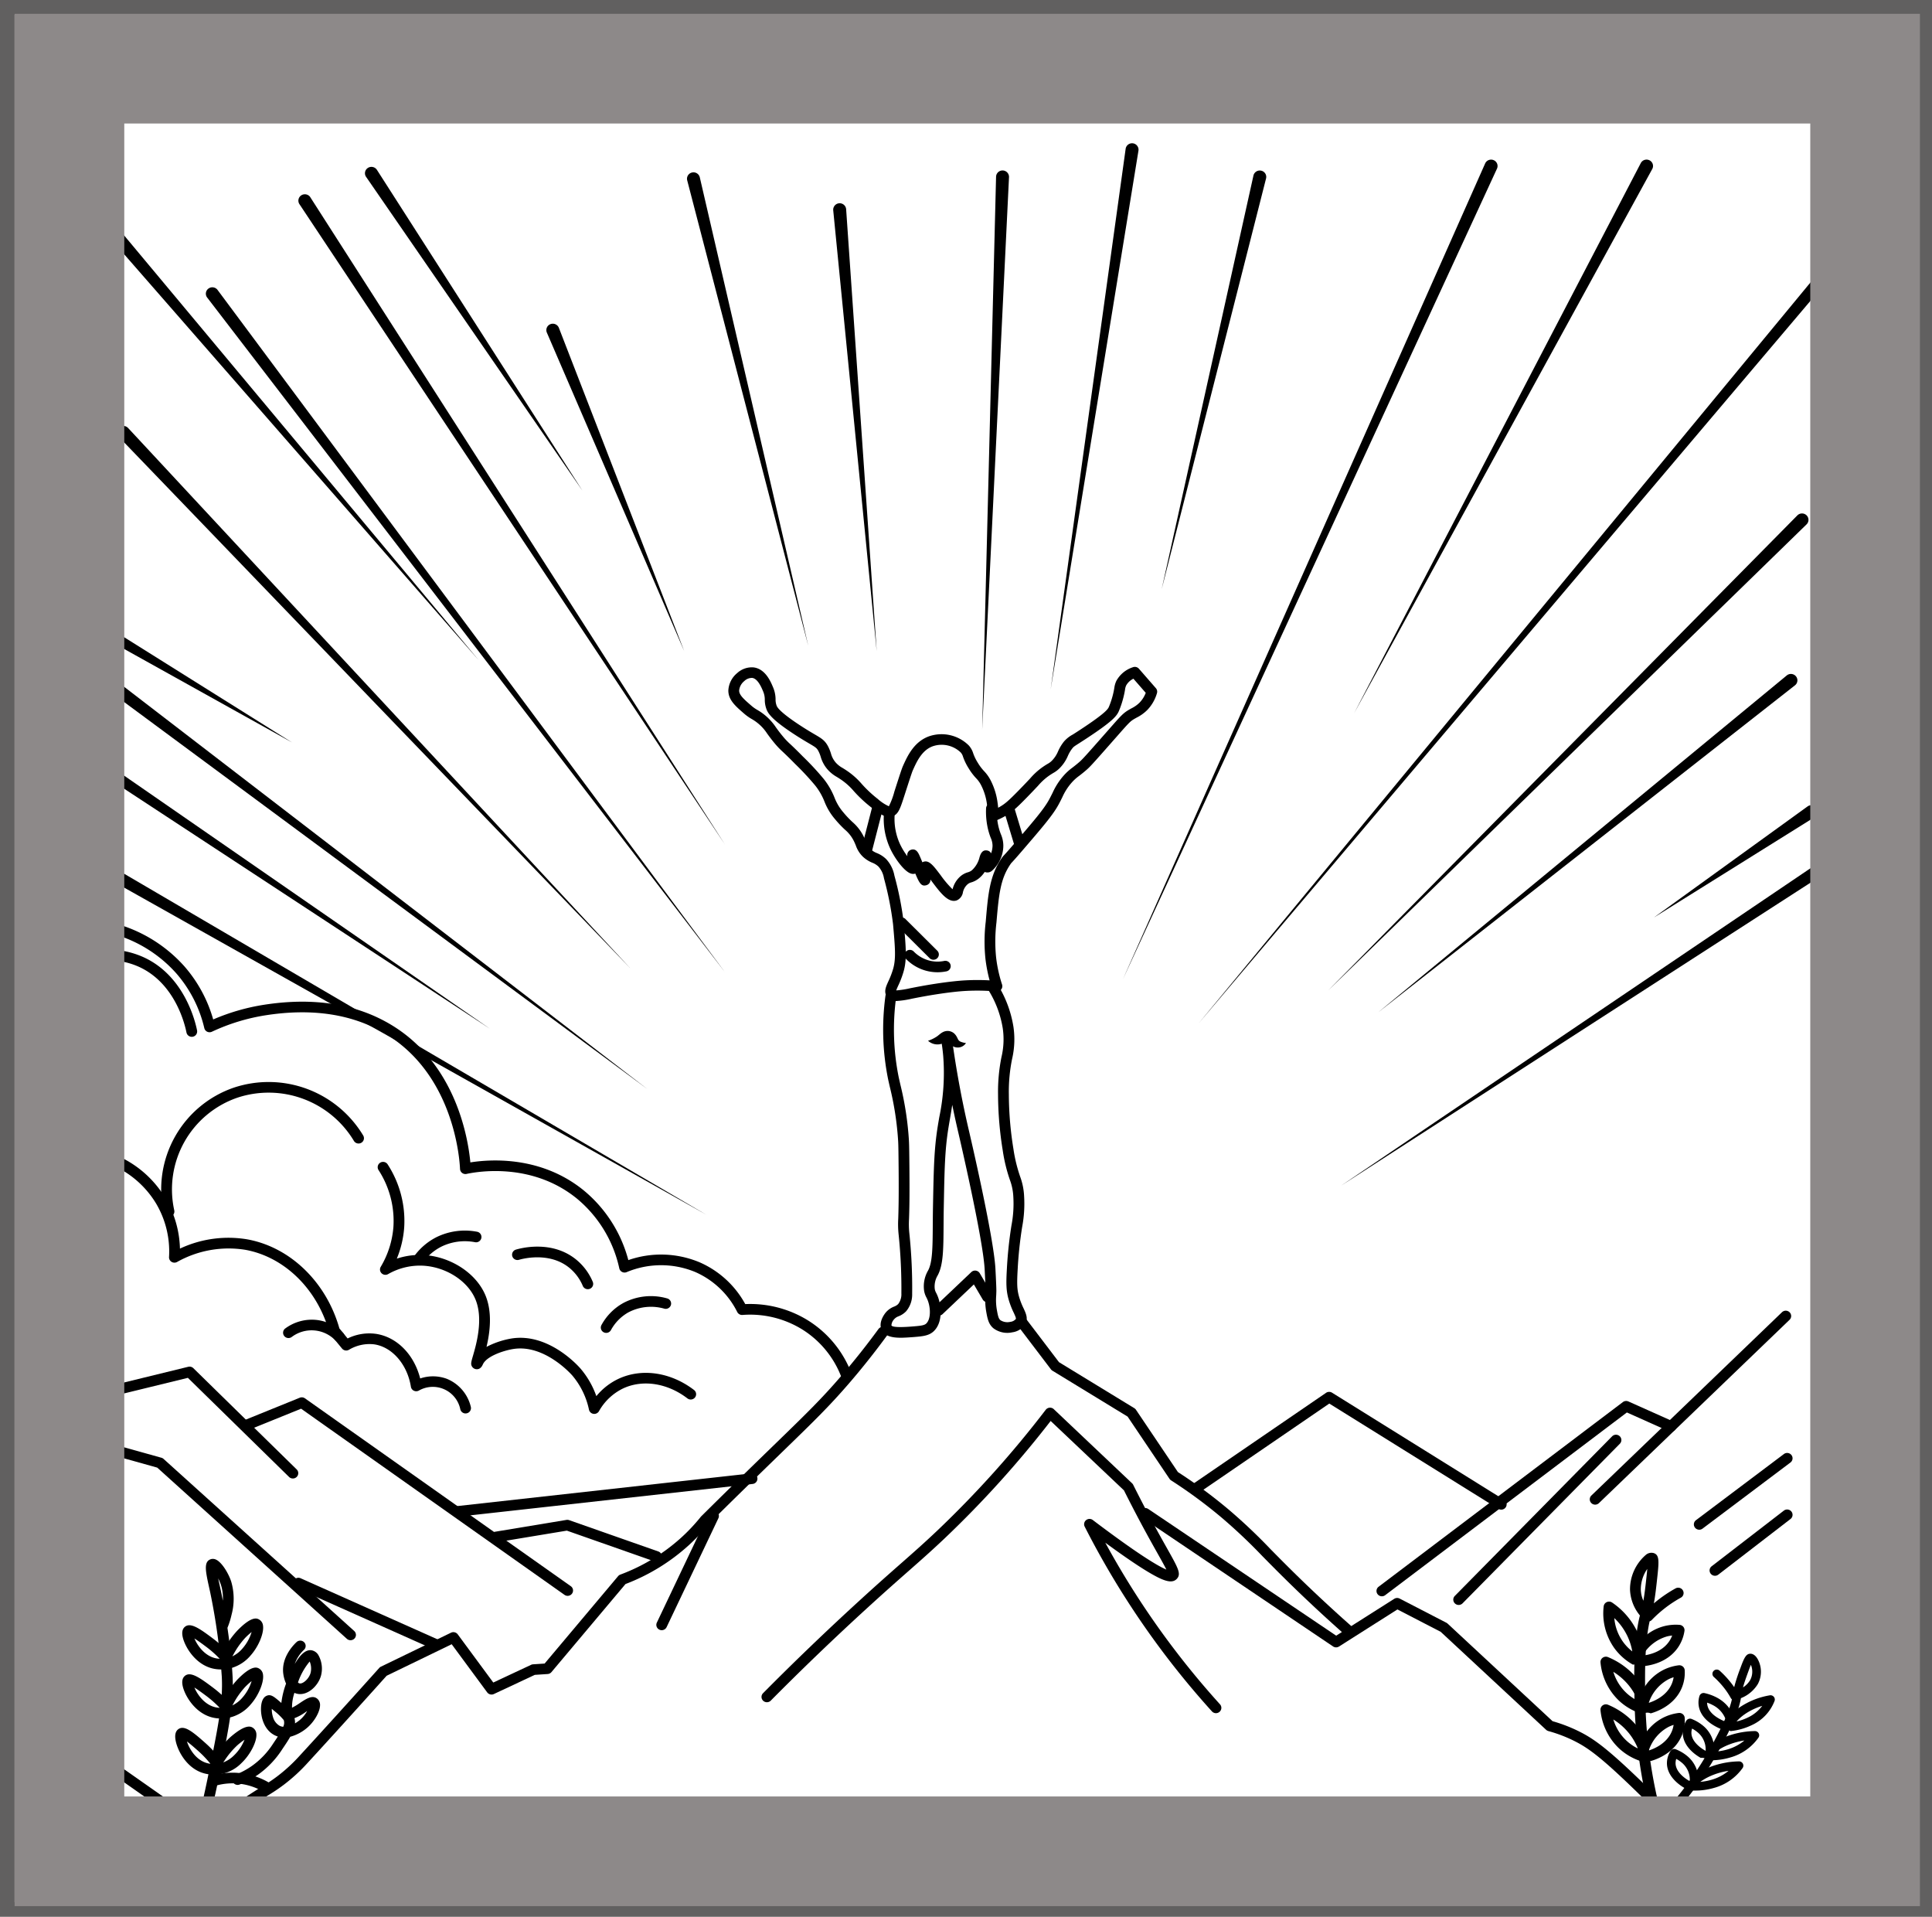 <svg xmlns="http://www.w3.org/2000/svg" viewBox="0 0 528.571 524.286"><defs><style>.cls-1{fill:#616060;}.cls-2{fill:#8d8989;}</style></defs><title>icon</title><g id="Layer_37" data-name="Layer 37"><path d="M230.239,376.8a26.412,26.412,0,0,0-10.671-13.114,27.1,27.1,0,0,0-16.427-4.018,1.476,1.476,0,0,1-1.444-.808,23.283,23.283,0,0,0-11.425-10.91,24.409,24.409,0,0,0-18.813,0,1.5,1.5,0,0,1-1.261-.041,1.459,1.459,0,0,1-.768-.987A34.2,34.2,0,0,0,157.905,327.9c-12.31-10.077-27.36-7.439-30.252-6.807a1.49,1.49,0,0,1-1.219-.267,1.448,1.448,0,0,1-.576-1.092c-.112-2.6-1.639-25.72-20.429-36.983-8.935-5.355-19.968-7.052-32.794-5.044A54.523,54.523,0,0,0,57.974,282.2a1.5,1.5,0,0,1-1.277,0,1.461,1.461,0,0,1-.8-.983,34.854,34.854,0,0,0-7.653-14.966,36.213,36.213,0,0,0-18.6-11.135l.7-2.828a39.219,39.219,0,0,1,20.133,12.063,37.677,37.677,0,0,1,7.85,14.494,57.384,57.384,0,0,1,13.835-4.006c13.538-2.119,25.243-.293,34.794,5.432,17.874,10.714,21.139,31.3,21.727,37.673,5.334-.856,19.344-1.9,31.1,7.724a36.931,36.931,0,0,1,12.121,19,27.255,27.255,0,0,1,19.556.624A26.172,26.172,0,0,1,203.892,356.7a30.06,30.06,0,0,1,17.264,4.525A29.35,29.35,0,0,1,233.014,375.8Z"/><path d="M127.374,386.609a1.473,1.473,0,0,1-1.444-1.157,7.68,7.68,0,0,0-11.332-5.1,1.5,1.5,0,0,1-1.367.041,1.461,1.461,0,0,1-.815-1.083c-.974-6.082-5.081-10.849-9.988-11.593a10.911,10.911,0,0,0-6.967,1.484,1.492,1.492,0,0,1-1.889-.345l-3.206-3.908a1.442,1.442,0,0,1-.278-.535c-3.221-11.759-12.239-20.615-22.974-22.562a28.781,28.781,0,0,0-18.674,3.332,1.5,1.5,0,0,1-1.506-.04,1.449,1.449,0,0,1-.687-1.321,25.71,25.71,0,0,0-3.593-14.716,26.322,26.322,0,0,0-10.781-9.875,1.444,1.444,0,0,1-.661-1.952,1.487,1.487,0,0,1,1.981-.651,28.864,28.864,0,0,1,12,10.994,28.539,28.539,0,0,1,4.041,13.9,31.183,31.183,0,0,1,18.414-2.533c11.755,2.132,21.62,11.681,25.207,24.366l2.25,2.741a13.465,13.465,0,0,1,7.771-1.255c5.74.87,10.426,5.679,12.083,12.2a10.874,10.874,0,0,1,7.3.1,11.03,11.03,0,0,1,6.563,7.709,1.456,1.456,0,0,1-1.143,1.723A1.508,1.508,0,0,1,127.374,386.609Z"/><path d="M92.781,367.033a1.483,1.483,0,0,1-1.063-.444,9.047,9.047,0,0,0-11.9-.9,1.49,1.49,0,0,1-2.069-.279,1.44,1.44,0,0,1,.284-2.038,12.245,12.245,0,0,1,8.5-2.346,12.054,12.054,0,0,1,7.319,3.539,1.439,1.439,0,0,1-.037,2.057A1.48,1.48,0,0,1,92.781,367.033Z"/><path d="M46.232,332.824a1.472,1.472,0,0,1-1.442-1.15,29.428,29.428,0,0,1,19.243-34.2,30.2,30.2,0,0,1,35.333,13.107,1.442,1.442,0,0,1-.518,1.993,1.49,1.49,0,0,1-2.023-.511,27.218,27.218,0,0,0-31.832-11.837,26.522,26.522,0,0,0-17.315,30.839,1.455,1.455,0,0,1-1.134,1.728A1.518,1.518,0,0,1,46.232,332.824Z"/><path d="M162.583,386.733a1.433,1.433,0,0,1-.226-.017,1.468,1.468,0,0,1-1.219-1.137,21.233,21.233,0,0,0-4.557-9.341c-.075-.087-7.564-8.709-16.278-7.235-2.651.446-7.219,1.981-8.2,4.2-.6,1.369-1.513,1.385-2,1.273a1.565,1.565,0,0,1-.967-.7c-.4-.666-.235-1.226.25-2.888.888-3.049,2.967-10.188.641-15.594-2.14-4.973-7.968-8.712-14.174-9.093a17.524,17.524,0,0,0-9.678,2.3,1.493,1.493,0,0,1-1.784-.238,1.438,1.438,0,0,1-.225-1.76,25.07,25.07,0,0,0,3.472-10.965,25.566,25.566,0,0,0-4.077-15.5,1.444,1.444,0,0,1,.452-2.009,1.491,1.491,0,0,1,2.039.446,28.465,28.465,0,0,1,4.531,17.263,27.629,27.629,0,0,1-2.019,8.528,19.929,19.929,0,0,1,7.473-.977c7.278.446,14.149,4.913,16.709,10.861,2.046,4.757,1.283,10.341.361,14.251a23.137,23.137,0,0,1,6.7-2.271c10.367-1.749,18.685,7.821,19.034,8.229a23.781,23.781,0,0,1,4.313,7.517,17.356,17.356,0,0,1,6.148-4.78c6.378-2.932,14.264-1.742,20.579,3.1a1.441,1.441,0,0,1,.259,2.042,1.492,1.492,0,0,1-2.073.255c-5.436-4.17-12.147-5.228-17.517-2.761A15.1,15.1,0,0,0,163.867,386,1.481,1.481,0,0,1,162.583,386.733Z"/><path d="M114.823,345.493a1.483,1.483,0,0,1-.894-.3,1.44,1.44,0,0,1-.279-2.039,16.977,16.977,0,0,1,5.8-4.781,17.641,17.641,0,0,1,11.075-1.461,1.457,1.457,0,0,1,1.168,1.706,1.475,1.475,0,0,1-1.731,1.151,14.624,14.624,0,0,0-9.177,1.2A14.014,14.014,0,0,0,116,344.92,1.479,1.479,0,0,1,114.823,345.493Z"/><path d="M160.812,352.623a1.477,1.477,0,0,1-1.361-.888,12.818,12.818,0,0,0-3.863-5.1c-5.473-4.3-12.775-2.295-13.589-2.052a1.48,1.48,0,0,1-1.84-.973,1.451,1.451,0,0,1,.986-1.813c1.577-.47,9.771-2.55,16.283,2.562a15.7,15.7,0,0,1,4.743,6.246,1.447,1.447,0,0,1-.785,1.907A1.493,1.493,0,0,1,160.812,352.623Z"/><path d="M165.851,364.575a1.5,1.5,0,0,1-.7-.174,1.446,1.446,0,0,1-.6-1.972,15.217,15.217,0,0,1,5.886-5.978,16.1,16.1,0,0,1,12.111-1.3,1.453,1.453,0,0,1,1.006,1.8,1.481,1.481,0,0,1-1.83.991,13.3,13.3,0,0,0-9.828,1.031,12.3,12.3,0,0,0-4.746,4.831A1.48,1.48,0,0,1,165.851,364.575Z"/><path d="M80.123,404.4a1.483,1.483,0,0,1-1.041-.423L51.4,376.869l-21.638,5.29a1.477,1.477,0,0,1-1.788-1.062,1.452,1.452,0,0,1,1.077-1.762L51.5,373.847a1.491,1.491,0,0,1,1.4.381l28.267,27.687a1.441,1.441,0,0,1,.006,2.058A1.482,1.482,0,0,1,80.123,404.4Z"/><path d="M155.3,436.5a1.483,1.483,0,0,1-.859-.272L82.375,385.31l-14.01,5.679a1.484,1.484,0,0,1-1.927-.792,1.448,1.448,0,0,1,.8-1.9l14.766-5.987a1.5,1.5,0,0,1,1.422.163l72.735,51.385a1.441,1.441,0,0,1,.34,2.03A1.481,1.481,0,0,1,155.3,436.5Z"/><path d="M125.349,414.837a1.454,1.454,0,0,1-.164-2.9L205.6,403a1.455,1.455,0,1,1,.332,2.891l-80.414,8.939A1.571,1.571,0,0,1,125.349,414.837Z"/><path d="M179.606,427.184a1.477,1.477,0,0,1-.5-.085l-24.024-8.436-19.2,3.179a1.476,1.476,0,0,1-1.7-1.193,1.458,1.458,0,0,1,1.212-1.676l19.576-3.243a1.5,1.5,0,0,1,.741.064l24.385,8.564a1.449,1.449,0,0,1,.9,1.859A1.475,1.475,0,0,1,179.606,427.184Z"/><path d="M52.466,283.591a1.471,1.471,0,0,1-1.448-1.177c-.437-2.215-3.119-13.491-13.026-17.975a20.718,20.718,0,0,0-8.091-1.8,1.455,1.455,0,1,1,.074-2.909,23.694,23.694,0,0,1,9.249,2.065c11.219,5.077,14.208,17.605,14.693,20.064a1.472,1.472,0,0,1-1.451,1.733Z"/><path d="M95.9,448.636a1.485,1.485,0,0,1-1-.382L43.016,401.425,29.682,397.7a1.453,1.453,0,0,1-1.017-1.8,1.48,1.48,0,0,1,1.824-1l13.67,3.824a1.489,1.489,0,0,1,.594.327L96.9,446.107a1.441,1.441,0,0,1,.092,2.056A1.481,1.481,0,0,1,95.9,448.636Z"/><path d="M119.359,451.3a1.5,1.5,0,0,1-.609-.129L81.033,434.34a1.446,1.446,0,0,1-.736-1.926,1.485,1.485,0,0,1,1.954-.725l37.718,16.827a1.447,1.447,0,0,1,.736,1.925A1.479,1.479,0,0,1,119.359,451.3Z"/><path d="M54.936,502.971a1.49,1.49,0,0,1-.95-.34L45.361,495.5l-14-9.82a1.442,1.442,0,0,1-.347-2.029,1.492,1.492,0,0,1,2.06-.341l14.049,9.853c.032.022.063.046.093.07l7.807,6.458c7.85-5.344,13.644-9.17,17.23-11.379.6-.37,1.916-1.179,3.556-2.416A44.517,44.517,0,0,0,82,480.21c10.305-11.2,21.643-23.867,21.757-23.994a1.465,1.465,0,0,1,.456-.343l19.175-9.292a1.49,1.49,0,0,1,1.846.451l9.721,13.178,10.347-4.845a1.5,1.5,0,0,1,.536-.137L149,455.02l20.1-23.9a1.478,1.478,0,0,1,.611-.431,51.657,51.657,0,0,0,16.675-10.124,50.223,50.223,0,0,0,5.349-5.695,1.3,1.3,0,0,1,.111-.124c1.882-1.864,5.049-5,8.992-8.861,4.353-4.266,7.918-7.725,10.935-10.652,8.866-8.6,12.912-12.531,18.345-18.837,3.529-4.1,6.968-8.429,10.222-12.879a1.488,1.488,0,0,1,2.061-.33,1.441,1.441,0,0,1,.335,2.031c-3.3,4.512-6.787,8.907-10.367,13.062-5.518,6.4-9.594,10.36-18.524,19.026-3.014,2.925-6.575,6.381-10.924,10.643-3.9,3.819-7.036,6.922-8.922,8.791a53.018,53.018,0,0,1-5.61,5.963,54.535,54.535,0,0,1-17.26,10.566l-20.259,24.09a1.482,1.482,0,0,1-1.039.523l-3.516.231-11.2,5.244a1.49,1.49,0,0,1-1.828-.459l-9.711-13.165-17.8,8.624c-1.544,1.723-12.012,13.393-21.59,23.807a47.342,47.342,0,0,1-6.588,6.041c-1.752,1.32-3.149,2.18-3.745,2.547-3.728,2.3-9.8,6.311-18.082,11.961A1.489,1.489,0,0,1,54.936,502.971Z"/><path d="M181.04,445.892a1.478,1.478,0,0,1-.625-.138,1.446,1.446,0,0,1-.711-1.935l14.165-29.787a1.486,1.486,0,0,1,1.964-.7,1.446,1.446,0,0,1,.71,1.935l-14.165,29.787A1.479,1.479,0,0,1,181.04,445.892Z"/><path d="M55,502.1a1.472,1.472,0,0,1-1.431-1.819c1.2-4.59,2.294-9.293,3.252-13.976,2.821-13.783,4.236-20.7,3.855-27.738A170.735,170.735,0,0,0,57.5,435.512l-.225-1.023c-1.028-4.656-1.594-7.221.269-7.967a1.928,1.928,0,0,1,1.555.071c1.559.708,3.36,3.63,4.136,5.932a16.8,16.8,0,0,1,.105,9.188,21.749,21.749,0,0,1-1.116,3.541c.59,3.96,1.154,8.617,1.4,13.157.4,7.4-1.039,14.444-3.909,28.468-.968,4.734-2.074,9.487-3.287,14.127A1.474,1.474,0,0,1,55,502.1Zm4.7-70.352c.153.753.321,1.511.456,2.123l.227,1.033c.008.036.24,1.115.579,2.91a11.486,11.486,0,0,0-.535-4.371A11.741,11.741,0,0,0,59.705,431.747Z"/><path d="M60.418,456.626a9.59,9.59,0,0,1-2.446-.307c-4.595-1.21-7.315-5.8-7.951-8.407-.325-1.333-.153-2.306.51-2.894,1.517-1.344,3.938.3,7.748,3.168a33.259,33.259,0,0,1,3.144,2.691,24.567,24.567,0,0,1,3.5-4.871c4.121-4.23,5.5-3.334,6.095-2.951a2.172,2.172,0,0,1,.943,1.615c.284,2.069-1.236,5.714-3.388,8.127a10.826,10.826,0,0,1-5.065,3.383A11.027,11.027,0,0,1,60.418,456.626Zm-7.229-8.466c.76,1.824,2.648,4.584,5.545,5.347a6.459,6.459,0,0,0,1.373.2,30.025,30.025,0,0,0-3.621-3.213C55.854,450.023,54.368,448.9,53.189,448.16Zm15.65-1.762a19.576,19.576,0,0,0-1.784,1.624,22.382,22.382,0,0,0-3.161,4.458h0c-.11.188-.219.378-.326.568a8.335,8.335,0,0,0,2.789-2.172A12.184,12.184,0,0,0,68.839,446.4Zm-6.225,5.355h0Z"/><path d="M60.418,470.044a9.59,9.59,0,0,1-2.446-.307c-4.595-1.21-7.315-5.8-7.951-8.407-.325-1.332-.153-2.306.51-2.894,1.517-1.343,3.938.3,7.748,3.168a33.259,33.259,0,0,1,3.144,2.691,24.6,24.6,0,0,1,3.5-4.871c4.121-4.23,5.5-3.334,6.095-2.951a2.172,2.172,0,0,1,.943,1.615c.284,2.069-1.236,5.715-3.388,8.127A10.819,10.819,0,0,1,63.51,469.6,11.027,11.027,0,0,1,60.418,470.044Zm-7.229-8.466c.76,1.824,2.648,4.584,5.545,5.347a6.459,6.459,0,0,0,1.373.2,30.025,30.025,0,0,0-3.621-3.213C55.854,463.441,54.368,462.322,53.189,461.578Zm15.65-1.762a19.576,19.576,0,0,0-1.784,1.624,22.382,22.382,0,0,0-3.161,4.458h0q-.165.282-.326.569a8.348,8.348,0,0,0,2.789-2.173A12.184,12.184,0,0,0,68.839,459.816Zm-6.945,4.947.72.408Z"/><path d="M58.523,485.4a9.922,9.922,0,0,1-3.3-.542c-4.476-1.581-6.8-6.377-7.216-9.028-.211-1.354.042-2.311.752-2.842,1.624-1.215,3.9.62,7.454,3.789a32.922,32.922,0,0,1,2.907,2.94,24.721,24.721,0,0,1,3.9-4.568c4.469-3.874,5.769-2.871,6.323-2.443a2.17,2.17,0,0,1,.805,1.687c.108,2.085-1.714,5.594-4.061,7.822a10.429,10.429,0,0,1-7.569,3.185Zm-7.374-9.064c.6,1.88,2.253,4.785,5.076,5.782a6.484,6.484,0,0,0,1.351.317,30.074,30.074,0,0,0-3.338-3.5C53.647,478.407,52.26,477.171,51.149,476.333Zm15.744-.475a19.772,19.772,0,0,0-1.916,1.472,22.509,22.509,0,0,0-3.524,4.184h0c-.125.178-.25.358-.372.54a8.378,8.378,0,0,0,2.962-1.937A12.227,12.227,0,0,0,66.893,475.858Zm-6.654,4.827h0Z"/><path d="M72.654,490.188a1.487,1.487,0,0,1-.741-.2A16.683,16.683,0,0,0,59.1,488.407a1.481,1.481,0,0,1-1.825-1,1.453,1.453,0,0,1,1.016-1.8A19.671,19.671,0,0,1,73.4,487.475a1.442,1.442,0,0,1,.535,1.989A1.481,1.481,0,0,1,72.654,490.188Z"/><path d="M65.02,488.213a1.478,1.478,0,0,1-1.372-.914,1.449,1.449,0,0,1,.822-1.892A21.5,21.5,0,0,0,68.95,483a22.144,22.144,0,0,0,5.83-6.17c.439-.649.856-1.266,1.232-1.848a5.741,5.741,0,0,1-.865-.353c-2.876-1.45-3.814-4.888-3.743-7.391.036-1.262.332-2.877,1.539-3.4,1.177-.513,2.035.231,3.915,1.859l.114.1a22.916,22.916,0,0,1,1.29-5.292,9.957,9.957,0,0,1-.739-2.544c-.667-4.445,2.6-7.872,3.612-8.816a1.493,1.493,0,0,1,2.087.06,1.44,1.44,0,0,1-.061,2.057,9.572,9.572,0,0,0-2.518,3.877c1.294-2.266,2.876-4.017,4.58-3.754A2.736,2.736,0,0,1,87.1,452.7a7.528,7.528,0,0,1,.707,5.678c-.819,2.886-3.819,5.586-6.6,4.883a3.742,3.742,0,0,1-.659-.233,12.778,12.778,0,0,0-.657,4.074,17.387,17.387,0,0,0,2.134-1.28c1.8-1.2,3.5-2.327,4.845-1.118a2.2,2.2,0,0,1,.691,1.753c-.029,1.795-1.6,4.5-3.573,6.167a11.884,11.884,0,0,1-4.582,2.421c-.6,1.062-1.356,2.183-2.173,3.39a25.125,25.125,0,0,1-6.573,6.926,24.468,24.468,0,0,1-5.1,2.744A1.492,1.492,0,0,1,65.02,488.213ZM74.356,467.4a7.1,7.1,0,0,0,.327,2.244,3.928,3.928,0,0,0,1.809,2.392,2.8,2.8,0,0,0,.988.283,2.437,2.437,0,0,0,.15-1.837,16.707,16.707,0,0,0-2.722-2.605C74.731,467.721,74.542,467.557,74.356,467.4Zm6.209,2.562a4.388,4.388,0,0,1,.14,1.422,10.45,10.45,0,0,0,1.369-.967,8.607,8.607,0,0,0,1.959-2.41l-.349.232A13.575,13.575,0,0,1,80.565,469.96Zm.959-9.772a.96.96,0,0,0,.421.259c.867.215,2.546-1.178,3.021-2.85a4.927,4.927,0,0,0-.24-3.136A17.881,17.881,0,0,0,81.524,460.188Z"/><path d="M245.215,273.8a2.809,2.809,0,0,1-2.494-1.1h0c-1.015-1.336-.369-2.759.315-4.265a23.507,23.507,0,0,0,1.343-3.523c.778-2.759.5-5.874-.048-12.08a87.919,87.919,0,0,0-2.491-12.612,6.253,6.253,0,0,0-1.514-3.2,5.126,5.126,0,0,0-1.672-1.045,8.446,8.446,0,0,1-2.621-1.689,7.784,7.784,0,0,1-1.879-3c-.13-.318-.271-.661-.449-1.039a9.79,9.79,0,0,0-2.561-3.332,29.841,29.841,0,0,1-2.691-2.852,16.628,16.628,0,0,1-2.883-4.8,17.17,17.17,0,0,0-2.591-4.468,75.814,75.814,0,0,0-5.452-5.85c-1.742-1.78-2.688-2.668-3.378-3.317a22.244,22.244,0,0,1-2.27-2.383c-.914-1.1-1.526-1.946-2.019-2.629a12.135,12.135,0,0,0-2.506-2.786,11.8,11.8,0,0,0-1.636-1.127,13.439,13.439,0,0,1-2.237-1.6c-2.276-1.973-4.241-3.677-4.214-6.263a6.591,6.591,0,0,1,2.413-4.733,5.913,5.913,0,0,1,4.472-1.56c3.233.385,4.7,3.885,5.323,5.379a8.568,8.568,0,0,1,.712,3.379,4.625,4.625,0,0,0,.312,1.764c.4,1.015,2.716,2.941,6.525,5.423,1.7,1.109,2.943,1.836,3.848,2.366,1.828,1.07,2.745,1.608,3.595,3.138a11.319,11.319,0,0,1,.868,2.094,6.261,6.261,0,0,0,1.25,2.414,7,7,0,0,0,1.955,1.562c.31.193.648.4,1.028.657a20.454,20.454,0,0,1,4.172,3.679,33.306,33.306,0,0,0,4.4,4.123,11.906,11.906,0,0,0,3.043,2.006,19.9,19.9,0,0,0,1.5-3.991l.3-.938c1.194-3.693,1.739-5.379,2.039-6.049,1.215-2.711,3.05-6.809,7.38-8.234a10.555,10.555,0,0,1,10.647,2.581,5.653,5.653,0,0,1,1.2,2.124,12.525,12.525,0,0,0,1.272,2.616,13.3,13.3,0,0,0,1.73,2.3,10.646,10.646,0,0,1,1.812,2.57,18.606,18.606,0,0,1,1.855,6c.07.474.125.95.162,1.428q.226-.12.447-.249c1.468-.846,2.465-1.716,5.335-4.658,1.343-1.376,2.258-2.348,2.944-3.078a18.741,18.741,0,0,1,3.246-3c.716-.511,1.2-.8,1.586-1.031a4.749,4.749,0,0,0,1.177-.887,7.986,7.986,0,0,0,1.654-2.519,11.979,11.979,0,0,1,1.63-2.7,8.423,8.423,0,0,1,2.435-1.921c.518-.331,1.2-.765,2.112-1.367,7.037-4.624,7.492-5.644,7.736-6.192a22.778,22.778,0,0,0,1.18-3.652c.152-.647.232-1.105.3-1.509a6.443,6.443,0,0,1,.568-1.957,7.965,7.965,0,0,1,4.494-3.709,1.491,1.491,0,0,1,1.667.4l4.641,5.322a1.439,1.439,0,0,1,.3,1.358,11,11,0,0,1-2.629,4.588,11.212,11.212,0,0,1-2.9,2.091c-.231.128-.463.255-.7.393-1.1.65-1.492,1.081-4.764,4.8l-.2.226c-6.728,7.652-7.171,8.1-8.157,8.954-.845.731-1.466,1.209-1.965,1.593a12.1,12.1,0,0,0-2.032,1.846,15.651,15.651,0,0,0-2.559,4.013c-.3.6-.632,1.275-1.051,2.04-1.58,2.881-4.408,6.168-10.042,12.718-1.735,2.016-2.386,2.715-2.7,3.051a2.371,2.371,0,0,0-.331.4c-2.759,4.007-3.207,8.026-3.885,16.017a43.377,43.377,0,0,0-.089,9.605,37.991,37.991,0,0,0,1.626,7.37,1.442,1.442,0,0,1-.252,1.356,1.5,1.5,0,0,1-1.288.54,58.527,58.527,0,0,0-8.145-.162c-2.091.1-4.869.416-8.033.9-2.893.443-5.077.87-6.833,1.214A26.135,26.135,0,0,1,245.215,273.8Zm-.016-2.9a25.284,25.284,0,0,0,3.842-.6c1.689-.33,4-.783,6.956-1.234,3.262-.5,6.144-.821,8.336-.93a61.734,61.734,0,0,1,6.41.014,40.8,40.8,0,0,1-1.136-5.876,45.684,45.684,0,0,1,.08-10.184c.643-7.582,1.068-12.592,4.384-17.408a4.933,4.933,0,0,1,.6-.737c.3-.323.924-.993,2.619-2.962,5.5-6.4,8.266-9.609,9.7-12.223.391-.713.7-1.333,1-1.934a18.456,18.456,0,0,1,2.988-4.65,14.9,14.9,0,0,1,2.439-2.225c.494-.38,1.053-.811,1.834-1.486.827-.717,1.314-1.212,7.874-8.674l.2-.225c3.337-3.8,3.938-4.48,5.472-5.39.261-.155.52-.3.779-.44a8.39,8.39,0,0,0,2.208-1.565,7.845,7.845,0,0,0,1.677-2.663l-3.368-3.862a4.4,4.4,0,0,0-1.99,1.848,3.738,3.738,0,0,0-.313,1.176c-.073.422-.165.947-.337,1.677a25.518,25.518,0,0,1-1.352,4.164c-.592,1.33-1.617,2.722-8.8,7.444-.928.61-1.617,1.05-2.142,1.386-1.346.861-1.428.922-1.748,1.312a9.206,9.206,0,0,0-1.251,2.1,10.75,10.75,0,0,1-2.216,3.321,7.633,7.633,0,0,1-1.757,1.34c-.36.215-.768.459-1.387.9a16.253,16.253,0,0,0-2.811,2.617c-.695.739-1.621,1.723-2.981,3.116-3.065,3.142-4.237,4.153-5.972,5.153a20.2,20.2,0,0,1-2.825,1.347,1.494,1.494,0,0,1-1.389-.168,1.447,1.447,0,0,1-.623-1.234,18,18,0,0,0-.186-3.214,15.9,15.9,0,0,0-1.562-5.1,7.79,7.79,0,0,0-1.385-1.955A16.245,16.245,0,0,1,265,210.136a15.266,15.266,0,0,1-1.526-3.143,2.893,2.893,0,0,0-.639-1.181,7.529,7.529,0,0,0-7.494-1.742c-3.091,1.018-4.549,4.273-5.614,6.649-.236.528-.873,2.5-1.927,5.757l-.3.935c-1.256,3.9-1.725,5.365-3.434,5.911-1.38.442-2.78-.176-5.767-2.535a35.97,35.97,0,0,1-4.748-4.442,17.534,17.534,0,0,0-3.636-3.221c-.351-.234-.664-.428-.95-.607a9.731,9.731,0,0,1-2.649-2.162,9.068,9.068,0,0,1-1.787-3.372,8.736,8.736,0,0,0-.651-1.6c-.449-.808-.754-1-2.513-2.033-.931-.545-2.206-1.292-3.968-2.439-5.9-3.844-7.177-5.595-7.65-6.8a7.36,7.36,0,0,1-.509-2.711,5.743,5.743,0,0,0-.492-2.373c-.391-.935-1.43-3.42-2.946-3.6a3.005,3.005,0,0,0-2.17.859,3.789,3.789,0,0,0-1.408,2.575c-.012,1.194,1.152,2.262,3.211,4.048a10.6,10.6,0,0,0,1.811,1.3,14.544,14.544,0,0,1,1.994,1.378,14.99,14.99,0,0,1,3.031,3.342c.49.679,1.046,1.449,1.9,2.469a19.282,19.282,0,0,0,2.025,2.123c.71.667,1.68,1.579,3.465,3.4a76.13,76.13,0,0,1,5.687,6.122,20.124,20.124,0,0,1,2.961,5.107,13.813,13.813,0,0,0,2.449,4.082,27.141,27.141,0,0,0,2.45,2.593,12.564,12.564,0,0,1,3.183,4.193c.2.428.362.814.51,1.175a5.069,5.069,0,0,0,1.213,2.02,5.553,5.553,0,0,0,1.788,1.121,7.873,7.873,0,0,1,2.525,1.632A9.006,9.006,0,0,1,244.7,239.5a88.6,88.6,0,0,1,2.572,13.08c.581,6.555.873,9.845-.048,13.113a26.535,26.535,0,0,1-1.493,3.931C245.534,270.055,245.3,270.572,245.2,270.893Z"/><path d="M237.2,233.62a1.524,1.524,0,0,1-.365-.044,1.455,1.455,0,0,1-1.068-1.769l2.742-10.643a1.48,1.48,0,0,1,1.795-1.052,1.454,1.454,0,0,1,1.068,1.769l-2.742,10.642A1.473,1.473,0,0,1,237.2,233.62Z"/><path d="M278.773,231.708a1.474,1.474,0,0,1-1.415-1.041l-2.6-8.6a1.452,1.452,0,0,1,1-1.81,1.481,1.481,0,0,1,1.836.981l2.6,8.6a1.452,1.452,0,0,1-1,1.81A1.5,1.5,0,0,1,278.773,231.708Z"/><path d="M260.96,246.411c-2.013,0-3.961-2.587-6.01-5.307-.128-.171-.264-.351-.4-.536a1.486,1.486,0,0,1-1.129,1.562c-1.321.367-1.865-.456-3-3.186a1.938,1.938,0,0,1-1.249-.021c-1.761-.585-4.271-3.958-5.588-6.747a19.328,19.328,0,0,1-1.781-9.222,1.477,1.477,0,0,1,2.95.13,16.491,16.491,0,0,0,1.509,7.865,18.5,18.5,0,0,0,2,3.267,1.482,1.482,0,0,1,1.047-1.8c1.363-.405,1.958.926,2.314,1.721.213.477.459,1.074.722,1.719.04-.022.082-.043.125-.062,1.614-.736,2.837.888,4.862,3.577a28.115,28.115,0,0,0,3.283,3.869l0-.006a6.827,6.827,0,0,1,2.053-3.459,5.382,5.382,0,0,1,2.121-1.181,3.086,3.086,0,0,0,1.114-.561,7.087,7.087,0,0,0,2.1-3.605c.213-.678.657-2.087,2.088-1.794a1.411,1.411,0,0,1,1.056.773,6.239,6.239,0,0,0,.4-2.1,5.3,5.3,0,0,0-.484-2.112,18.186,18.186,0,0,1-.946-3.29,20.816,20.816,0,0,1-.341-4.822,1.477,1.477,0,0,1,2.951.131,17.965,17.965,0,0,0,.293,4.157,15.485,15.485,0,0,0,.815,2.819,8.015,8.015,0,0,1,.665,3.129,9.286,9.286,0,0,1-3.164,6.9,1.912,1.912,0,0,1-1.772.333c-.054-.019-.106-.039-.156-.061a7.676,7.676,0,0,1-1.668,1.822,5.956,5.956,0,0,1-2.01,1.04,2.508,2.508,0,0,0-1.084.585,4.064,4.064,0,0,0-1.2,2.121,2.889,2.889,0,0,1-1.713,2.227A2.372,2.372,0,0,1,260.96,246.411Z"/><path d="M255.379,262.514a1.482,1.482,0,0,1-1.049-.432l-8.712-8.668a1.439,1.439,0,0,1,.01-2.057,1.492,1.492,0,0,1,2.088.009l8.712,8.669a1.439,1.439,0,0,1-.01,2.057A1.481,1.481,0,0,1,255.379,262.514Z"/><path d="M256.488,265.932a12.015,12.015,0,0,1-8.626-3.655,1.439,1.439,0,0,1,.036-2.057,1.492,1.492,0,0,1,2.088.035,9.174,9.174,0,0,0,4.684,2.581,9.077,9.077,0,0,0,3.66,0,1.478,1.478,0,0,1,1.744,1.132,1.455,1.455,0,0,1-1.148,1.719A12.231,12.231,0,0,1,256.488,265.932Z"/><path d="M246.431,365.9c-2.269,0-4.383-.395-5.211-2.108-.983-2.035.714-4.3,1.064-4.733a5.65,5.65,0,0,1,2.329-1.676,3.173,3.173,0,0,0,1.124-.7,4.407,4.407,0,0,0,.869-2.9,144.492,144.492,0,0,0-.752-16.094,26.6,26.6,0,0,1-.106-4.35c.067-2.05.179-5.48.1-14.142-.037-3.887-.055-5.838-.124-7.041a83.058,83.058,0,0,0-2.28-14.875c-.174-.761-.336-1.465-.475-2.119a68.4,68.4,0,0,1-.717-22.8,1.477,1.477,0,0,1,2.931.36,65.529,65.529,0,0,0,.676,21.846c.136.639.3,1.329.466,2.074a85.67,85.67,0,0,1,2.348,15.353c.072,1.272.091,3.246.128,7.178.084,8.722-.03,12.19-.1,14.262a23.71,23.71,0,0,0,.091,3.949,143.343,143.343,0,0,1,.764,16.546,7.07,7.07,0,0,1-1.663,4.748,5.917,5.917,0,0,1-2.055,1.357,2.861,2.861,0,0,0-1.243.841,2.61,2.61,0,0,0-.707,1.669c.294.454,2.12.554,5.428.3,2.5-.194,3.544-.294,4.1-.833,1.275-1.237,1.208-4.236.413-6.305a7.99,7.99,0,0,0-.359-.792,5.927,5.927,0,0,1-.643-1.848,8.615,8.615,0,0,1,1.082-5.552l.035-.065c1.183-2.229,1.212-6.42,1.251-12.221.011-1.6.022-3.335.058-5.216.2-10.378.293-15.587,1.283-21.816.138-.868.289-1.74.442-2.627a59.119,59.119,0,0,0,1.065-16.808c-.07-.783-.158-1.57-.262-2.352q-.076-.534-.152-1.07a1.459,1.459,0,0,1,1.252-1.639,1.475,1.475,0,0,1,1.671,1.224q.082.543.156,1.093c1.137,7.877,2.609,15.69,4.379,23.24.277,1.181,6.786,29.022,7.251,37.792.269,5.091.256,6.012.254,6.1-.011.435-.028.837-.044,1.219a15.583,15.583,0,0,0,.149,3.734c.31,1.76.47,2.556,1.006,2.994a3.5,3.5,0,0,0,2.7.46,2.3,2.3,0,0,0,1.512-.78c.121-.22-.219-.954-.579-1.731a22.183,22.183,0,0,1-1.448-3.816c-.625-2.334-.638-4.288-.426-8.059a113.85,113.85,0,0,1,1.258-11.977,31.434,31.434,0,0,0,.515-7.8,15.111,15.111,0,0,0-.95-4.683,44.005,44.005,0,0,1-1.945-8.025,97.137,97.137,0,0,1-1.285-15.306,47.863,47.863,0,0,1,.93-10.225,20.99,20.99,0,0,0,.353-7.908,28.273,28.273,0,0,0-3.777-10.206,1.443,1.443,0,0,1,.517-1.993,1.489,1.489,0,0,1,2.024.51,31.126,31.126,0,0,1,4.154,11.246,23.591,23.591,0,0,1-.364,8.863,44.825,44.825,0,0,0-.884,9.671,94.552,94.552,0,0,0,1.246,14.877,41.608,41.608,0,0,0,1.831,7.573,17.784,17.784,0,0,1,1.1,5.41,34.061,34.061,0,0,1-.54,8.424,111.28,111.28,0,0,0-1.23,11.709c-.219,3.884-.15,5.356.333,7.156a19.431,19.431,0,0,0,1.278,3.35c.674,1.454,1.311,2.828.492,4.324a5,5,0,0,1-3.548,2.253,6.325,6.325,0,0,1-5.148-1.076c-1.4-1.141-1.679-2.728-2.032-4.737a18.2,18.2,0,0,1-.19-4.352c.015-.367.031-.754.042-1.173,0-.027.009-.944-.252-5.874-.45-8.518-7.111-37-7.178-37.288q-.9-3.817-1.689-7.716c-.2,1.344-.419,2.623-.632,3.859-.151.875-.3,1.735-.435,2.59-.959,6.032-1.055,11.175-1.248,21.42-.036,1.869-.047,3.593-.058,5.181-.043,6.442-.072,10.7-1.587,13.551l-.042.078a5.885,5.885,0,0,0-.781,3.7,3.243,3.243,0,0,0,.379,1.049,10.85,10.85,0,0,1,.475,1.051c.937,2.443,1.417,6.964-1.1,9.409-1.346,1.3-3.075,1.439-5.941,1.661C248.548,365.812,247.473,365.9,246.431,365.9Z"/><path d="M253.9,284.672a9.794,9.794,0,0,0,2.474-1.213c.309-.221.558-.451.949-.748a4.171,4.171,0,0,1,.822-.493,2.833,2.833,0,0,1,1.443-.21,2.8,2.8,0,0,1,1.368.582,3.3,3.3,0,0,1,.719.852c.279.485.36.712.466.91a1.453,1.453,0,0,0,.71.591,5.522,5.522,0,0,0,1.427.352,2.648,2.648,0,0,1-1.36,1.076,2.748,2.748,0,0,1-2.053-.108,4.725,4.725,0,0,1-1.46-1.2c-.14-.15-.229-.223-.247-.207,0,.008.034.037.047.04s.1-.025.026-.012a2.224,2.224,0,0,0-.455.182,5.99,5.99,0,0,1-1.631.546A3.784,3.784,0,0,1,253.9,284.672Z"/><path d="M332.671,468.591a1.484,1.484,0,0,1-1.1-.487,231.9,231.9,0,0,1-34.814-50.537,1.441,1.441,0,0,1,.38-1.774,1.494,1.494,0,0,1,1.839-.032c12.928,9.779,18.086,12.71,20.123,13.551-.51-1.051-1.408-2.647-2.394-4.4-1.709-3.04-4.051-7.2-7.119-13.157-.849-1.647-1.559-3.055-2.087-4.11l-20.05-18.979a285.023,285.023,0,0,1-29.019,32.126c-3.627,3.435-6.534,5.993-9.9,8.956-3.047,2.682-6.5,5.723-11.383,10.186-9.023,8.248-17.862,16.735-26.274,25.226a1.492,1.492,0,0,1-2.088.024,1.439,1.439,0,0,1-.025-2.057c8.445-8.525,17.32-17.046,26.379-25.327,4.9-4.482,8.366-7.531,11.424-10.222,3.482-3.065,6.233-5.486,9.82-8.884A282.855,282.855,0,0,0,286.1,385.606a1.492,1.492,0,0,1,2.2-.171l21.432,20.287a1.452,1.452,0,0,1,.3.407c.534,1.069,1.28,2.551,2.186,4.307,3.043,5.906,5.37,10.044,7.069,13.065,3.111,5.533,3.948,7.021,2.645,8.382-1.348,1.406-3.776.434-7.259-1.593-2.943-1.713-7.061-4.508-12.28-8.332a228.952,228.952,0,0,0,31.38,44.209,1.44,1.44,0,0,1-.119,2.054A1.484,1.484,0,0,1,332.671,468.591Z"/><path d="M463.091,501.237c-4.024,0-6.891-2.839-11.524-7.425l-.629-.622c-11.855-11.718-15.858-14.761-19.886-16.823a38.921,38.921,0,0,0-7.436-2.882,1.489,1.489,0,0,1-.617-.344l-28.837-26.8-11.842-6.123-15.984,10.142a1.493,1.493,0,0,1-1.633-.023l-52.226-35.2a1.443,1.443,0,0,1-.385-2.023,1.49,1.49,0,0,1,2.053-.379l51.416,34.656,15.883-10.078a1.494,1.494,0,0,1,1.486-.065l12.784,6.61a1.5,1.5,0,0,1,.327.23l28.721,26.695a41.929,41.929,0,0,1,7.651,3c4.3,2.2,8.486,5.361,20.616,17.351l.631.624c4.833,4.784,6.914,6.72,9.757,6.558a7.971,7.971,0,0,0,4.791-2.246,1.491,1.491,0,0,1,2.085.1,1.44,1.44,0,0,1-.107,2.055,10.836,10.836,0,0,1-6.6,2.992C463.419,501.232,463.253,501.237,463.091,501.237Z"/><path d="M256.845,359.857a1.483,1.483,0,0,1-1.063-.446,1.441,1.441,0,0,1,.039-2.058l9.925-9.416a1.489,1.489,0,0,1,2.3.318l3.375,5.737a1.444,1.444,0,0,1-.537,1.989,1.488,1.488,0,0,1-2.018-.529l-2.43-4.131-8.569,8.129A1.481,1.481,0,0,1,256.845,359.857Z"/><path d="M368.616,447.222a1.483,1.483,0,0,1-.987-.373c-5.506-4.878-10.891-9.9-16-14.936-2.424-2.386-4.415-4.405-6.171-6.187a149.348,149.348,0,0,0-11.127-10.532,133.586,133.586,0,0,0-13.937-10.279,1.475,1.475,0,0,1-.425-.415L308.5,387.47l-20.567-12.553a1.487,1.487,0,0,1-.405-.365l-8.944-11.765a1.442,1.442,0,0,1,.3-2.037,1.492,1.492,0,0,1,2.068.292l8.777,11.545,20.6,12.577a1.46,1.46,0,0,1,.453.432l11.476,17.045a136.387,136.387,0,0,1,13.989,10.342A151.653,151.653,0,0,1,347.572,423.7c1.749,1.775,3.732,3.786,6.14,6.157,5.077,5,10.423,9.986,15.892,14.83a1.441,1.441,0,0,1,.111,2.055A1.487,1.487,0,0,1,368.616,447.222Z"/><path d="M410.721,412.925a1.483,1.483,0,0,1-.788-.226l-46.256-28.793L328.44,408.019a1.49,1.49,0,0,1-2.055-.366,1.441,1.441,0,0,1,.371-2.024l36.04-24.664a1.5,1.5,0,0,1,1.631-.035l47.083,29.309a1.442,1.442,0,0,1,.46,2.007A1.481,1.481,0,0,1,410.721,412.925Z"/><path d="M378.068,436.621a1.483,1.483,0,0,1-1.173-.57,1.441,1.441,0,0,1,.273-2.04L444,383.5a1.494,1.494,0,0,1,1.509-.17l12.277,5.487a1.447,1.447,0,0,1,.735,1.927,1.486,1.486,0,0,1-1.955.724l-11.471-5.128-66.126,49.98A1.482,1.482,0,0,1,378.068,436.621Z"/><path d="M436.416,411.552a1.483,1.483,0,0,1-1.057-.438,1.44,1.44,0,0,1,.025-2.058l52.147-50.137a1.492,1.492,0,0,1,2.088.025,1.441,1.441,0,0,1-.025,2.058l-52.147,50.137A1.482,1.482,0,0,1,436.416,411.552Z"/><path d="M464.9,418.412a1.483,1.483,0,0,1-1.175-.572A1.442,1.442,0,0,1,464,415.8l24.048-18.084a1.491,1.491,0,0,1,2.07.274,1.44,1.44,0,0,1-.278,2.039l-24.049,18.085A1.483,1.483,0,0,1,464.9,418.412Z"/><path d="M469.2,431.009a1.481,1.481,0,0,1-1.164-.559,1.44,1.44,0,0,1,.253-2.042l19.745-15.216a1.491,1.491,0,0,1,2.073.249,1.441,1.441,0,0,1-.253,2.043L470.107,430.7A1.486,1.486,0,0,1,469.2,431.009Z"/><path d="M399.078,438.991a1.481,1.481,0,0,1-1.029-.412,1.439,1.439,0,0,1-.03-2.057l43.033-43.652a1.491,1.491,0,0,1,2.088-.029,1.439,1.439,0,0,1,.03,2.057L400.137,438.55A1.486,1.486,0,0,1,399.078,438.991Z"/><path d="M455.021,504.842a1.474,1.474,0,0,1-1.41-1.025,135.05,135.05,0,0,1-6.395-37.314c-.169-7.4-.4-17.466,1.445-24.637a11.77,11.77,0,0,1-2.71-7.042,12.465,12.465,0,0,1,4.362-9.556,2.325,2.325,0,0,1,2.192-.443c1.433.531,1.4,2.05.947,6.255-.345,3.187-.579,5.344-.977,7.475q.393-.333.793-.653a36.951,36.951,0,0,1,5.143-3.443,1.488,1.488,0,0,1,2.011.555,1.443,1.443,0,0,1-.563,1.981,33.755,33.755,0,0,0-7.944,6.095,1.473,1.473,0,0,1-.6.378c-1.512,6.777-1.291,16.437-1.142,22.966a132.2,132.2,0,0,0,6.263,36.523,1.452,1.452,0,0,1-.974,1.82A1.508,1.508,0,0,1,455.021,504.842Zm-4.347-75.7a9.805,9.805,0,0,0-1.77,5.622,8,8,0,0,0,.7,3.071c.361-1.987.584-4.048.91-7.057C450.584,430.132,450.636,429.592,450.674,429.138Z"/><path d="M449.2,455.765a3.535,3.535,0,0,0-2.444-.443,15.97,15.97,0,0,1-5.153-4.6,16.427,16.427,0,0,1-2.856-11.349,1.458,1.458,0,0,1,.856-1.166,1.493,1.493,0,0,1,1.454.129,20.136,20.136,0,0,1,6.889,8,19.242,19.242,0,0,1,.914,2.33,13.293,13.293,0,0,1,6.426-3.875,12.923,12.923,0,0,1,4.221-.354,1.485,1.485,0,0,1,1.041.548,1.442,1.442,0,0,1,.3,1.123,10.876,10.876,0,0,1-1.68,4.381c-2.984,4.491-8.311,5.168-9.872,5.269Zm8.289-8.408a9.71,9.71,0,0,0-1.463.255,11.411,11.411,0,0,0-6.631,5.195l-.017.029c1.287-.125,5.211-.763,7.321-3.938A7.727,7.727,0,0,0,457.487,447.357Zm-15.835-4.78a13,13,0,0,0,2.361,6.466,12.834,12.834,0,0,0,2.557,2.654,16.373,16.373,0,0,0-1.306-4.134A16.745,16.745,0,0,0,441.652,442.577Z"/><path d="M449.494,468.8a1.489,1.489,0,0,1-.458-.072,16.126,16.126,0,0,1-6-3.46,16.519,16.519,0,0,1-5.159-10.531,1.445,1.445,0,0,1,.6-1.314,1.5,1.5,0,0,1,1.45-.168,20.323,20.323,0,0,1,8.41,6.442,19.343,19.343,0,0,1,1.379,2.094,13.185,13.185,0,0,1,5.482-5.091,12.889,12.889,0,0,1,4.058-1.2,1.5,1.5,0,0,1,1.133.325,1.447,1.447,0,0,1,.529,1.039,10.811,10.811,0,0,1-.732,4.627c-1.987,5-7.058,6.739-8.565,7.153a2.292,2.292,0,0,0-2.121.155Zm8.388-10.038a9.612,9.612,0,0,0-1.378.546,11.308,11.308,0,0,0-5.409,6.425l-.011.032c1.234-.383,4.941-1.8,6.346-5.334A7.724,7.724,0,0,0,457.882,458.761Zm-16.493-1.477a13.1,13.1,0,0,0,3.657,5.852,12.943,12.943,0,0,0,3.056,2.08,16.507,16.507,0,0,0-2.14-3.782A16.916,16.916,0,0,0,441.389,457.284Z"/><path d="M449.494,481.832a1.489,1.489,0,0,1-.458-.072,16.1,16.1,0,0,1-6-3.46,16.519,16.519,0,0,1-5.159-10.53,1.447,1.447,0,0,1,.6-1.315,1.492,1.492,0,0,1,1.45-.167,20.377,20.377,0,0,1,8.41,6.441,19.258,19.258,0,0,1,1.379,2.1,13.173,13.173,0,0,1,5.482-5.091,12.88,12.88,0,0,1,4.058-1.2,1.5,1.5,0,0,1,1.133.325,1.447,1.447,0,0,1,.529,1.039,10.811,10.811,0,0,1-.732,4.627c-1.987,5-7.058,6.739-8.565,7.153a2.292,2.292,0,0,0-2.121.155Zm8.388-10.037a9.607,9.607,0,0,0-1.378.545,11.308,11.308,0,0,0-5.409,6.425l-.011.032c1.234-.382,4.941-1.8,6.346-5.334A7.715,7.715,0,0,0,457.882,471.8Zm-16.493-1.477a13.1,13.1,0,0,0,3.657,5.851,12.913,12.913,0,0,0,3.056,2.08,16.479,16.479,0,0,0-2.14-3.781A16.883,16.883,0,0,0,441.389,470.318Z"/><path d="M450.654,503.046a1.185,1.185,0,0,1-.856-.362,1.152,1.152,0,0,1,.042-1.645,90.549,90.549,0,0,0,17.4-21.667c2.25-4.035,5.563-9.975,6.587-14.568a1.174,1.174,0,0,1-.3-.352,20.9,20.9,0,0,0-1.719-2.615,23.943,23.943,0,0,0-2.925-3.148,1.153,1.153,0,0,1-.073-1.645,1.193,1.193,0,0,1,1.669-.072,26.287,26.287,0,0,1,3.212,3.459q.394.515.759,1.044a49.75,49.75,0,0,1,1.749-5.344c1.04-2.857,1.564-3.791,2.7-3.8.507,0,1.254.251,1.943,1.407a7.128,7.128,0,0,1,.07,6.9,9.5,9.5,0,0,1-4.615,3.848c-.881,5.054-4.4,11.359-6.987,16a92.867,92.867,0,0,1-17.837,22.233A1.187,1.187,0,0,1,450.654,503.046Zm28.366-47.675c-.154.362-.351.858-.6,1.537-.713,1.96-1.2,3.308-1.555,4.63a5.976,5.976,0,0,0,1.968-2.014A4.865,4.865,0,0,0,479.02,455.371Z"/><path d="M473.41,473.493a1.893,1.893,0,0,0-1.915-.322c-1.278-.442-5.532-2.169-6.584-5.844a6,6,0,0,1,.04-3.419,1.183,1.183,0,0,1,1.393-.807,13.154,13.154,0,0,1,3.351,1.219,9.857,9.857,0,0,1,4.273,4.32,15.57,15.57,0,0,1,1.86-1.56,20.85,20.85,0,0,1,8.346-3.37,1.192,1.192,0,0,1,1.111.391,1.152,1.152,0,0,1,.214,1.144,11.982,11.982,0,0,1-6.218,6.607,17.382,17.382,0,0,1-5.734,1.633A1.059,1.059,0,0,1,473.41,473.493Zm-6.364-7.782a3.566,3.566,0,0,0,.139.984c.762,2.661,4.375,4.031,5.092,4.279.025.008.049.018.073.028a7.238,7.238,0,0,0-3.781-4.636A10.152,10.152,0,0,0,467.046,465.711Zm15.075.887a16.989,16.989,0,0,0-4.9,2.365,12.874,12.874,0,0,0-2.13,1.9,14.238,14.238,0,0,0,3.139-1.1A10.5,10.5,0,0,0,482.121,466.6Z"/><path d="M468.073,481.473c-.272,0-.544,0-.818-.017a2.372,2.372,0,0,0-1.953-.633c-1.15-.638-4.9-3.019-4.917-6.852a6.264,6.264,0,0,1,.97-3.314,1.188,1.188,0,0,1,1.46-.478,11.6,11.6,0,0,1,2.982,1.727,8.457,8.457,0,0,1,3.018,4.818,18.3,18.3,0,0,1,2.219-1.225,22.96,22.96,0,0,1,9.048-2.012,1.182,1.182,0,0,1,1.063.6,1.149,1.149,0,0,1-.055,1.208,14.083,14.083,0,0,1-7.8,5.437A18.381,18.381,0,0,1,468.073,481.473Zm9.173-5.407a19.171,19.171,0,0,0-5.2,1.538,15.494,15.494,0,0,0-2.538,1.481,15.594,15.594,0,0,0,3.106-.579A12.681,12.681,0,0,0,477.246,476.066Zm-14.31-3.26a3.644,3.644,0,0,0-.189,1.156c.011,2.642,3.1,4.49,3.714,4.833a1.174,1.174,0,0,1,.181.123c0-.021,0-.042,0-.063a6.073,6.073,0,0,0-2.35-5.153A8.562,8.562,0,0,0,462.936,472.806Z"/><path d="M463.739,489.766c-.271,0-.544-.006-.817-.017a1.18,1.18,0,0,1-.96-.556,1.193,1.193,0,0,1-.994-.077c-1.15-.639-4.9-3.021-4.917-6.852a6.274,6.274,0,0,1,.971-3.314,1.189,1.189,0,0,1,1.46-.478,11.561,11.561,0,0,1,2.982,1.727,8.457,8.457,0,0,1,3.018,4.818,18.225,18.225,0,0,1,2.219-1.225,22.956,22.956,0,0,1,9.048-2.012,1.188,1.188,0,0,1,1.063.6,1.151,1.151,0,0,1-.055,1.208,14.092,14.092,0,0,1-7.8,5.437A18.383,18.383,0,0,1,463.739,489.766Zm9.174-5.407a19.161,19.161,0,0,0-5.2,1.538,15.452,15.452,0,0,0-2.538,1.481,15.594,15.594,0,0,0,3.106-.579A12.689,12.689,0,0,0,472.913,484.359ZM458.6,481.1a3.67,3.67,0,0,0-.188,1.156c.01,2.642,3.1,4.49,3.714,4.833a1.224,1.224,0,0,1,.181.123c0-.021,0-.042,0-.063A6.071,6.071,0,0,0,459.961,482,8.5,8.5,0,0,0,458.6,481.1Z"/><path d="M30.091,59.76,131,180.615,27.38,62.009a1.728,1.728,0,0,1,.187-2.463,1.791,1.791,0,0,1,2.5.184Z"/><path d="M84.9,53.954,198.339,231,81.923,55.843a1.732,1.732,0,0,1,.512-2.418,1.788,1.788,0,0,1,2.453.5Z"/><path d="M59.521,79.3,198.339,265.922,56.679,81.384a1.728,1.728,0,0,1,.344-2.446,1.789,1.789,0,0,1,2.482.339Z"/><path d="M35.049,117.065l137.469,147.86L32.457,119.446a1.728,1.728,0,0,1,.066-2.469,1.792,1.792,0,0,1,2.5.065Z"/><path d="M22.559,167.145,79.87,203.064,20.736,170.139a1.733,1.733,0,0,1-.671-2.38,1.786,1.786,0,0,1,2.415-.661C22.505,167.112,22.535,167.129,22.559,167.145Z"/><path d="M27.281,182.72,177.075,297.851,25.128,185.494a1.729,1.729,0,0,1-.354-2.445,1.79,1.79,0,0,1,2.481-.349Z"/><path d="M16.573,200.126l117.468,81.262L14.572,203.009a1.731,1.731,0,0,1-.493-2.421,1.789,1.789,0,0,1,2.458-.486Z"/><path d="M24.564,233.483l168.712,98.79L22.782,236.5a1.732,1.732,0,0,1-.662-2.382,1.787,1.787,0,0,1,2.417-.652Z"/><path d="M103.122,46.458l56.233,87.761-59.2-85.847a1.731,1.731,0,0,1,.47-2.426,1.789,1.789,0,0,1,2.462.463Z"/><path d="M152.9,89.665l34.3,88.455L149.612,90.971a1.737,1.737,0,0,1,.937-2.29,1.784,1.784,0,0,1,2.325.924Z"/><path d="M191.454,48.5l29.667,128.123L188.01,49.323a1.743,1.743,0,0,1,1.276-2.125,1.773,1.773,0,0,1,2.157,1.258Z"/><path d="M231.494,57.249l8.359,120.871L227.962,57.536a1.772,1.772,0,0,1,3.528-.338Z"/><path d="M276.051,48.476l-7.34,151.1,3.8-151.223a1.772,1.772,0,0,1,3.543.087Z"/><path d="M311.472,41.186,287.444,188.6,307.967,40.673a1.772,1.772,0,0,1,3.511.473Z"/><path d="M346.378,48.811,317.82,161.159,342.928,48.014a1.772,1.772,0,0,1,2.11-1.333,1.746,1.746,0,0,1,1.352,2.079Z"/><path d="M409.556,46.131,307.188,267.918l99.131-223.21a1.784,1.784,0,0,1,2.334-.9,1.737,1.737,0,0,1,.913,2.3Z"/><path d="M452.033,46.233l-81.56,148.849L448.9,44.606a1.785,1.785,0,0,1,2.386-.756,1.735,1.735,0,0,1,.767,2.351Z"/><path d="M512.079,62.494l-184.133,217.4,181.4-219.618a1.79,1.79,0,0,1,2.493-.252,1.728,1.728,0,0,1,.256,2.456Z"/><path d="M494.25,143.431,363.385,270.911l128.349-129.94a1.791,1.791,0,0,1,2.506-.033,1.728,1.728,0,0,1,.034,2.469Z"/><path d="M491.075,187.455,377.055,276.9,488.834,184.75a1.789,1.789,0,0,1,2.5.219,1.728,1.728,0,0,1-.222,2.459Z"/><path d="M496.522,223.464,452.49,250.956l42.035-30.377a1.791,1.791,0,0,1,2.478.376,1.731,1.731,0,0,1-.381,2.442C496.59,223.419,496.555,223.443,496.522,223.464Z"/><path d="M504.611,235.445,366.929,324.291l135.708-91.747A1.789,1.789,0,0,1,505.1,233a1.73,1.73,0,0,1-.459,2.428Z"/><path class="cls-1" d="M524.571,4V520.286H4V4H524.571m4-4H0V524.286H528.571V0Z"/><path class="cls-2" d="M525.268,521.371H4V3.781H525.268ZM34,491.371H495.268V33.781H34Z"/></g></svg>